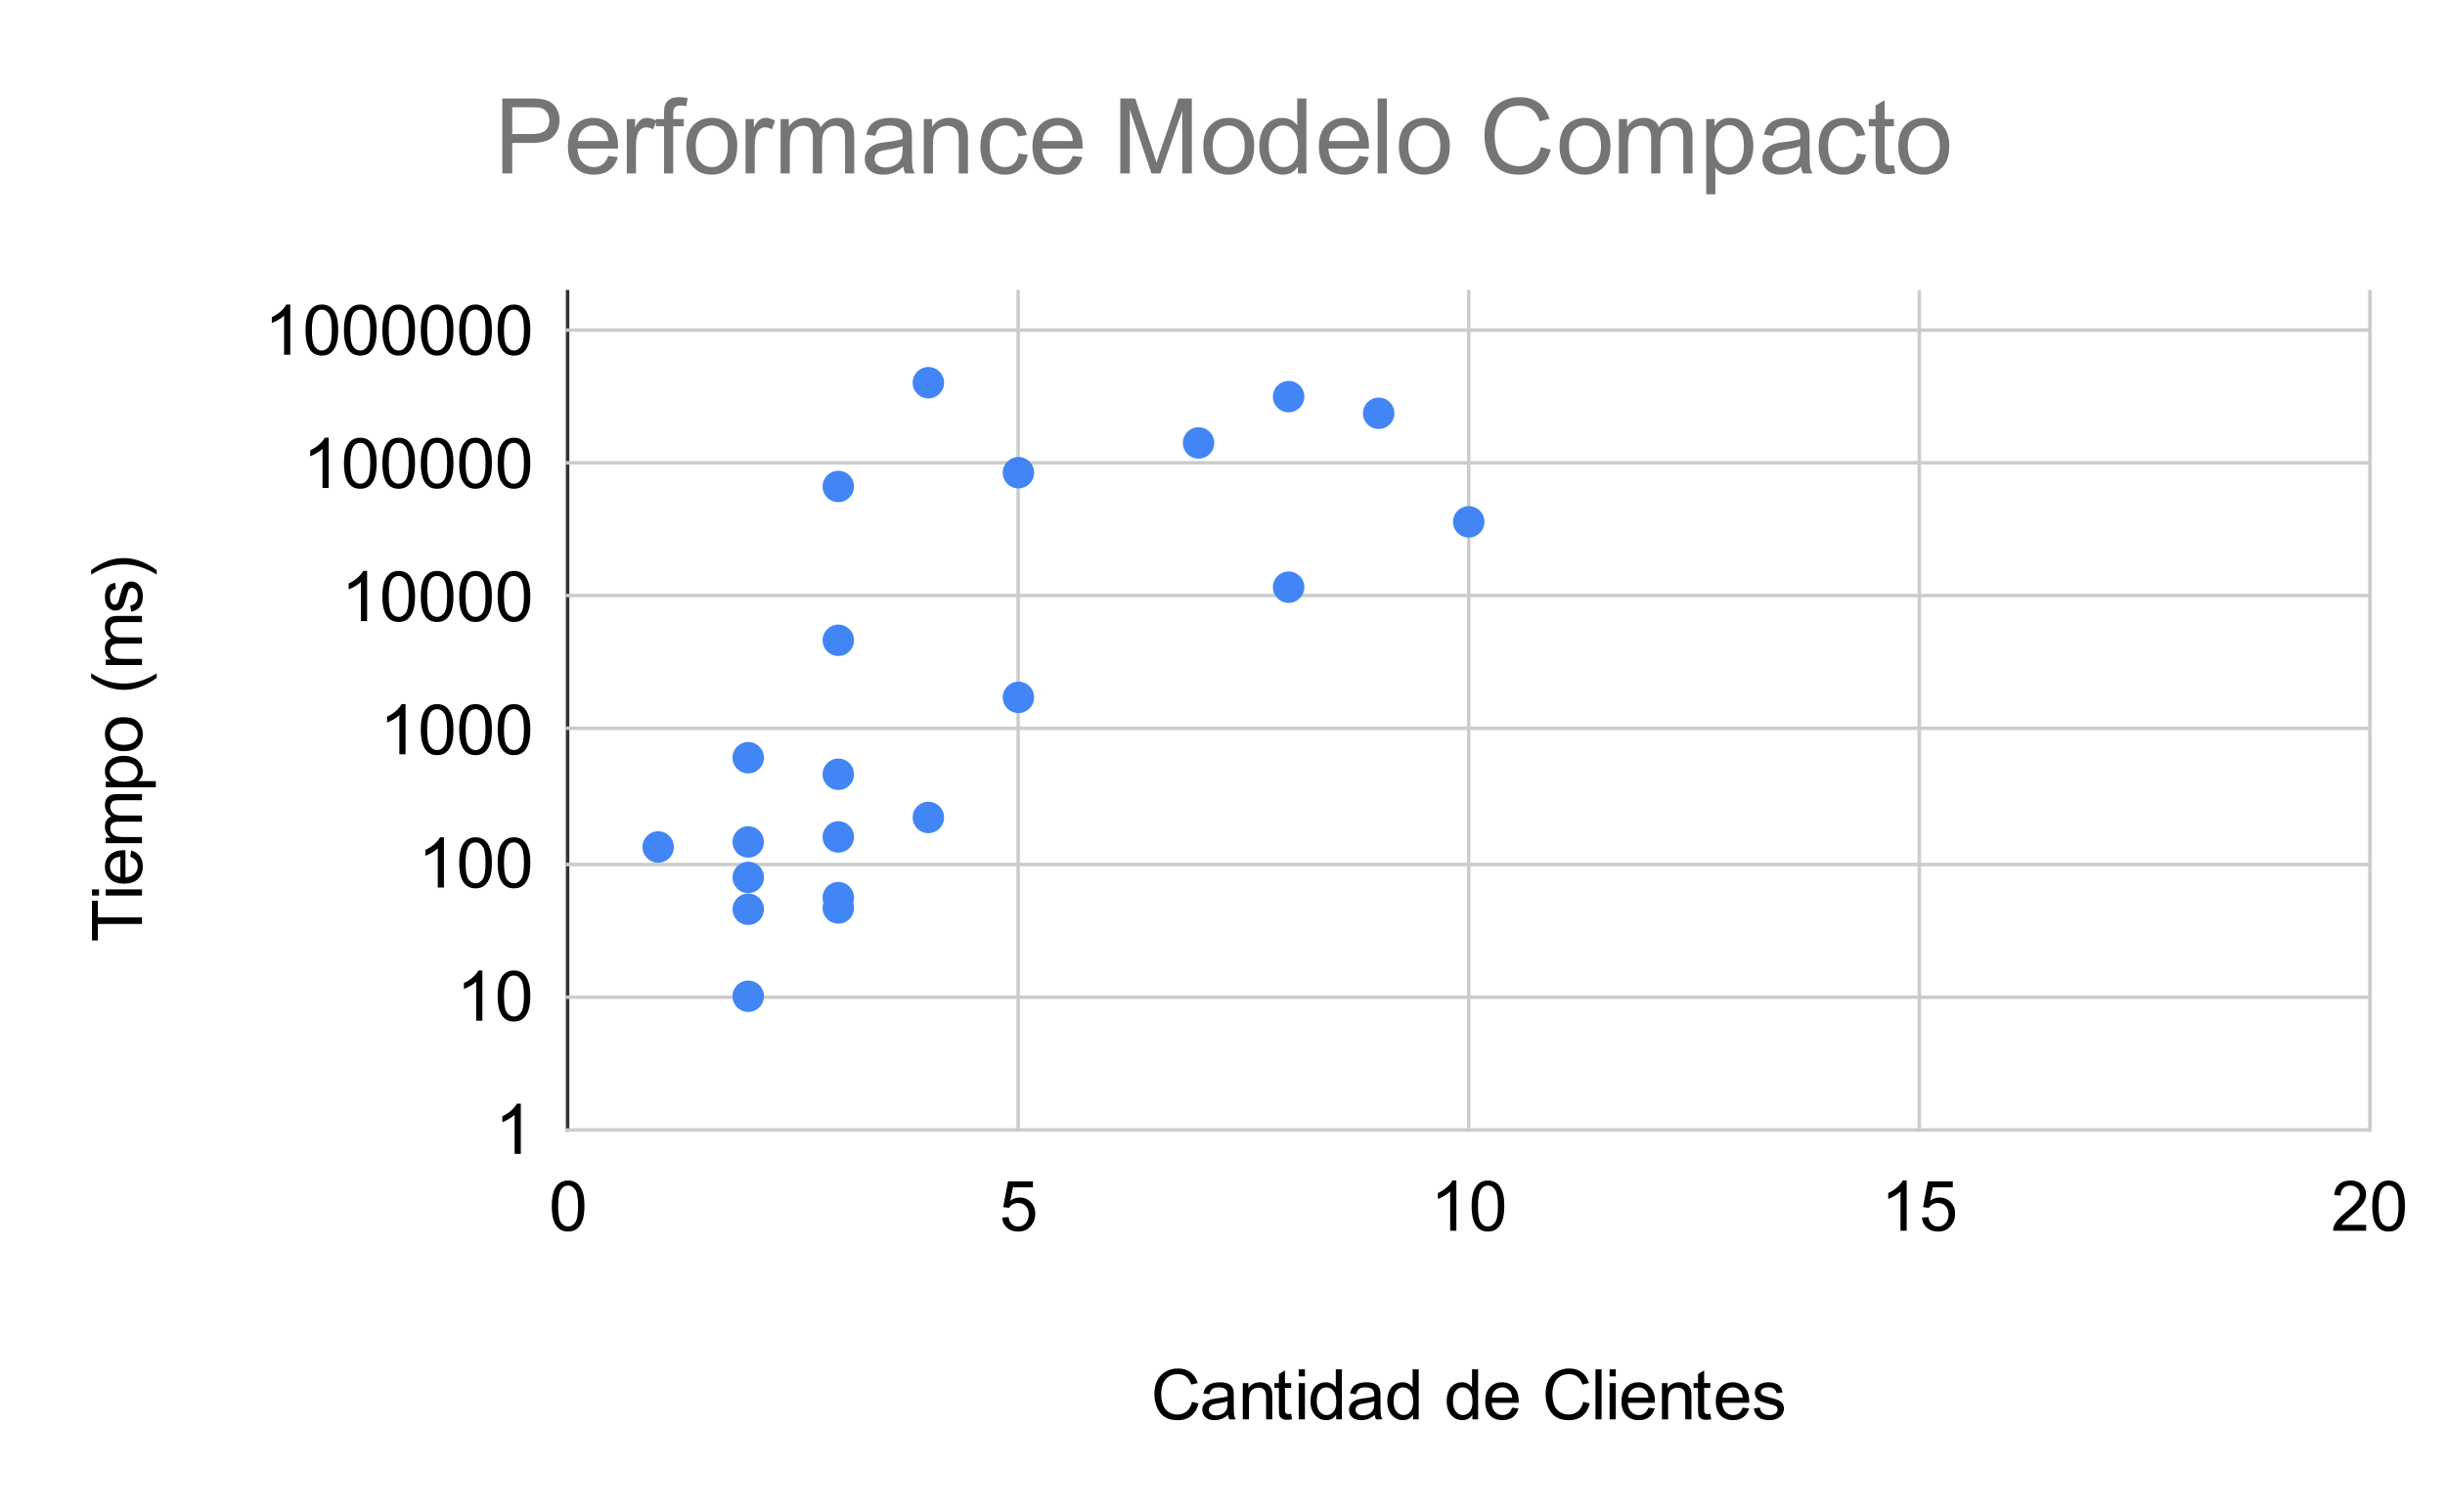 <svg version="1.1" viewBox="0.0 0.0 700.0 433.0" fill="none" stroke="none" stroke-linecap="square" stroke-miterlimit="10" width="700" height="433" xmlns:xlink="http://www.w3.org/1999/xlink" xmlns="http://www.w3.org/2000/svg"><path fill="#ffffff" d="M0 0L700.0 0L700.0 433.0L0 433.0L0 0Z" fill-rule="nonzero"/><path stroke="#333333" stroke-width="1.0" stroke-linecap="butt" d="M162.5 83.5L162.5 323.5" fill-rule="nonzero"/><path stroke="#cccccc" stroke-width="1.0" stroke-linecap="butt" d="M291.5 83.5L291.5 323.5" fill-rule="nonzero"/><path stroke="#cccccc" stroke-width="1.0" stroke-linecap="butt" d="M420.5 83.5L420.5 323.5" fill-rule="nonzero"/><path stroke="#cccccc" stroke-width="1.0" stroke-linecap="butt" d="M549.5 83.5L549.5 323.5" fill-rule="nonzero"/><path stroke="#cccccc" stroke-width="1.0" stroke-linecap="butt" d="M678.5 83.5L678.5 323.5" fill-rule="nonzero"/><path stroke="#cccccc" stroke-width="1.0" stroke-linecap="butt" d="M162.5 323.5L678.5 323.5" fill-rule="nonzero"/><path stroke="#cccccc" stroke-width="1.0" stroke-linecap="butt" d="M162.5 285.5L678.5 285.5" fill-rule="nonzero"/><path stroke="#cccccc" stroke-width="1.0" stroke-linecap="butt" d="M162.5 247.5L678.5 247.5" fill-rule="nonzero"/><path stroke="#cccccc" stroke-width="1.0" stroke-linecap="butt" d="M162.5 208.5L678.5 208.5" fill-rule="nonzero"/><path stroke="#cccccc" stroke-width="1.0" stroke-linecap="butt" d="M162.5 170.5L678.5 170.5" fill-rule="nonzero"/><path stroke="#cccccc" stroke-width="1.0" stroke-linecap="butt" d="M162.5 132.5L678.5 132.5" fill-rule="nonzero"/><path stroke="#cccccc" stroke-width="1.0" stroke-linecap="butt" d="M162.5 94.5L678.5 94.5" fill-rule="nonzero"/><clipPath id="id_0"><path d="M162.65 83.083L678.35 83.083L678.35 323.35L162.65 323.35L162.65 83.083Z" clip-rule="nonzero"/></clipPath><path fill="#4285f4" clip-path="url(#id_0)" d="M192.935 242.49C192.935 244.975 190.92 246.99 188.435 246.99C185.95 246.99 183.935 244.975 183.935 242.49C183.935 240.004 185.95 237.99 188.435 237.99C190.92 237.99 192.935 240.004 192.935 242.49Z" fill-rule="nonzero"/><path fill="#4285f4" clip-path="url(#id_0)" d="M218.72 260.311C218.72 262.796 216.705 264.811 214.22 264.811C211.735 264.811 209.72 262.796 209.72 260.311C209.72 257.826 211.735 255.811 214.22 255.811C216.705 255.811 218.72 257.826 218.72 260.311Z" fill-rule="nonzero"/><path fill="#4285f4" clip-path="url(#id_0)" d="M218.72 285.219C218.72 287.704 216.705 289.719 214.22 289.719C211.735 289.719 209.72 287.704 209.72 285.219C209.72 282.733 211.735 280.719 214.22 280.719C216.705 280.719 218.72 282.733 218.72 285.219Z" fill-rule="nonzero"/><path fill="#4285f4" clip-path="url(#id_0)" d="M244.505 259.947C244.505 262.432 242.49 264.447 240.005 264.447C237.52 264.447 235.505 262.432 235.505 259.947C235.505 257.462 237.52 255.447 240.005 255.447C242.49 255.447 244.505 257.462 244.505 259.947Z" fill-rule="nonzero"/><path fill="#4285f4" clip-path="url(#id_0)" d="M244.505 256.988C244.505 259.473 242.49 261.488 240.005 261.488C237.52 261.488 235.505 259.473 235.505 256.988C235.505 254.502 237.52 252.488 240.005 252.488C242.49 252.488 244.505 254.502 244.505 256.988Z" fill-rule="nonzero"/><path fill="#4285f4" clip-path="url(#id_0)" d="M244.505 221.672C244.505 224.157 242.49 226.172 240.005 226.172C237.52 226.172 235.505 224.157 235.505 221.672C235.505 219.187 237.52 217.172 240.005 217.172C242.49 217.172 244.505 219.187 244.505 221.672Z" fill-rule="nonzero"/><path fill="#4285f4" clip-path="url(#id_0)" d="M270.29 234.03C270.29 236.516 268.275 238.53 265.79 238.53C263.305 238.53 261.29 236.516 261.29 234.03C261.29 231.545 263.305 229.53 265.79 229.53C268.275 229.53 270.29 231.545 270.29 234.03Z" fill-rule="nonzero"/><path fill="#4285f4" clip-path="url(#id_0)" d="M347.645 126.811C347.645 129.297 345.63 131.311 343.145 131.311C340.66 131.311 338.645 129.297 338.645 126.811C338.645 124.326 340.66 122.311 343.145 122.311C345.63 122.311 347.645 124.326 347.645 126.811Z" fill-rule="nonzero"/><path fill="#4285f4" clip-path="url(#id_0)" d="M218.72 251.202C218.72 253.687 216.705 255.702 214.22 255.702C211.735 255.702 209.72 253.687 209.72 251.202C209.72 248.717 211.735 246.702 214.22 246.702C216.705 246.702 218.72 248.717 218.72 251.202Z" fill-rule="nonzero"/><path fill="#4285f4" clip-path="url(#id_0)" d="M399.215 118.322C399.215 120.807 397.2 122.822 394.715 122.822C392.23 122.822 390.215 120.807 390.215 118.322C390.215 115.836 392.23 113.822 394.715 113.822C397.2 113.822 399.215 115.836 399.215 118.322Z" fill-rule="nonzero"/><path fill="#4285f4" clip-path="url(#id_0)" d="M218.72 241.049C218.72 243.534 216.705 245.549 214.22 245.549C211.735 245.549 209.72 243.534 209.72 241.049C209.72 238.563 211.735 236.549 214.22 236.549C216.705 236.549 218.72 238.563 218.72 241.049Z" fill-rule="nonzero"/><path fill="#4285f4" clip-path="url(#id_0)" d="M425.0 149.406C425.0 151.891 422.985 153.906 420.5 153.906C418.015 153.906 416.0 151.891 416.0 149.406C416.0 146.921 418.015 144.906 420.5 144.906C422.985 144.906 425.0 146.921 425.0 149.406Z" fill-rule="nonzero"/><path fill="#4285f4" clip-path="url(#id_0)" d="M244.505 183.317C244.505 185.803 242.49 187.817 240.005 187.817C237.52 187.817 235.505 185.803 235.505 183.317C235.505 180.832 237.52 178.817 240.005 178.817C242.49 178.817 244.505 180.832 244.505 183.317Z" fill-rule="nonzero"/><path fill="#4285f4" clip-path="url(#id_0)" d="M244.505 239.617C244.505 242.103 242.49 244.117 240.005 244.117C237.52 244.117 235.505 242.103 235.505 239.617C235.505 237.132 237.52 235.117 240.005 235.117C242.49 235.117 244.505 237.132 244.505 239.617Z" fill-rule="nonzero"/><path fill="#4285f4" clip-path="url(#id_0)" d="M218.72 216.926C218.72 219.411 216.705 221.426 214.22 221.426C211.735 221.426 209.72 219.411 209.72 216.926C209.72 214.441 211.735 212.426 214.22 212.426C216.705 212.426 218.72 214.441 218.72 216.926Z" fill-rule="nonzero"/><path fill="#4285f4" clip-path="url(#id_0)" d="M373.43 168.109C373.43 170.594 371.415 172.609 368.93 172.609C366.445 172.609 364.43 170.594 364.43 168.109C364.43 165.624 366.445 163.609 368.93 163.609C371.415 163.609 373.43 165.624 373.43 168.109Z" fill-rule="nonzero"/><path fill="#4285f4" clip-path="url(#id_0)" d="M373.43 113.55C373.43 116.035 371.415 118.05 368.93 118.05C366.445 118.05 364.43 116.035 364.43 113.55C364.43 111.064 366.445 109.05 368.93 109.05C371.415 109.05 373.43 111.064 373.43 113.55Z" fill-rule="nonzero"/><path fill="#4285f4" clip-path="url(#id_0)" d="M244.505 139.277C244.505 141.762 242.49 143.777 240.005 143.777C237.52 143.777 235.505 141.762 235.505 139.277C235.505 136.791 237.52 134.777 240.005 134.777C242.49 134.777 244.505 136.791 244.505 139.277Z" fill-rule="nonzero"/><path fill="#4285f4" clip-path="url(#id_0)" d="M270.29 109.57C270.29 112.055 268.275 114.07 265.79 114.07C263.305 114.07 261.29 112.055 261.29 109.57C261.29 107.084 263.305 105.07 265.79 105.07C268.275 105.07 270.29 107.084 270.29 109.57Z" fill-rule="nonzero"/><path fill="#4285f4" clip-path="url(#id_0)" d="M296.075 135.332C296.075 137.817 294.06 139.832 291.575 139.832C289.09 139.832 287.075 137.817 287.075 135.332C287.075 132.846 289.09 130.832 291.575 130.832C294.06 130.832 296.075 132.846 296.075 135.332Z" fill-rule="nonzero"/><path fill="#4285f4" clip-path="url(#id_0)" d="M296.075 199.651C296.075 202.136 294.06 204.151 291.575 204.151C289.09 204.151 287.075 202.136 287.075 199.651C287.075 197.166 289.09 195.151 291.575 195.151C294.06 195.151 296.075 197.166 296.075 199.651Z" fill-rule="nonzero"/><path fill="#000000" d="M341.266 401.334L343.156 401.803Q342.562 404.147 341.016 405.381Q339.469 406.6 337.219 406.6Q334.906 406.6 333.453 405.663Q332.016 404.709 331.25 402.928Q330.5 401.131 330.5 399.084Q330.5 396.85 331.344 395.194Q332.203 393.522 333.781 392.663Q335.359 391.788 337.25 391.788Q339.406 391.788 340.859 392.881Q342.328 393.975 342.906 395.959L341.047 396.397Q340.547 394.834 339.594 394.131Q338.656 393.413 337.219 393.413Q335.562 393.413 334.453 394.209Q333.344 394.991 332.891 396.334Q332.453 397.663 332.453 399.069Q332.453 400.897 332.984 402.272Q333.516 403.631 334.641 404.303Q335.766 404.975 337.062 404.975Q338.656 404.975 339.766 404.053Q340.875 403.131 341.266 401.334ZM351.594 405.069Q350.609 405.897 349.703 406.241Q348.797 406.584 347.766 406.584Q346.062 406.584 345.141 405.756Q344.219 404.913 344.219 403.616Q344.219 402.85 344.562 402.225Q344.922 401.6 345.484 401.225Q346.047 400.834 346.75 400.631Q347.266 400.506 348.312 400.366Q350.438 400.116 351.438 399.772Q351.453 399.413 351.453 399.303Q351.453 398.241 350.953 397.788Q350.281 397.194 348.953 397.194Q347.703 397.194 347.109 397.631Q346.531 398.069 346.25 399.178L344.531 398.944Q344.766 397.834 345.297 397.163Q345.828 396.475 346.844 396.116Q347.859 395.741 349.203 395.741Q350.531 395.741 351.359 396.053Q352.188 396.366 352.578 396.85Q352.969 397.319 353.125 398.038Q353.219 398.491 353.219 399.663L353.219 402.006Q353.219 404.459 353.328 405.116Q353.438 405.756 353.781 406.35L351.938 406.35Q351.672 405.803 351.594 405.069ZM351.438 401.147Q350.484 401.538 348.562 401.803Q347.484 401.959 347.031 402.163Q346.594 402.35 346.344 402.725Q346.094 403.1 346.094 403.569Q346.094 404.272 346.625 404.741Q347.156 405.209 348.188 405.209Q349.203 405.209 349.984 404.772Q350.781 404.319 351.156 403.553Q351.438 402.944 351.438 401.788L351.438 401.147ZM355.812 406.35L355.812 395.975L357.406 395.975L357.406 397.459Q358.547 395.741 360.703 395.741Q361.641 395.741 362.422 396.084Q363.219 396.413 363.609 396.959Q364.0 397.506 364.156 398.256Q364.25 398.756 364.25 399.975L364.25 406.35L362.484 406.35L362.484 400.038Q362.484 398.959 362.281 398.428Q362.078 397.897 361.547 397.584Q361.031 397.272 360.328 397.272Q359.203 397.272 358.391 397.991Q357.578 398.694 357.578 400.678L357.578 406.35L355.812 406.35ZM369.656 404.772L369.906 406.334Q369.172 406.491 368.578 406.491Q367.625 406.491 367.094 406.194Q366.578 405.881 366.359 405.397Q366.141 404.897 366.141 403.319L366.141 397.35L364.859 397.35L364.859 395.975L366.141 395.975L366.141 393.413L367.891 392.35L367.891 395.975L369.656 395.975L369.656 397.35L367.891 397.35L367.891 403.413Q367.891 404.163 367.984 404.381Q368.078 404.584 368.281 404.725Q368.5 404.85 368.891 404.85Q369.172 404.85 369.656 404.772ZM371.828 394.053L371.828 392.038L373.594 392.038L373.594 394.053L371.828 394.053ZM371.828 406.35L371.828 395.975L373.594 395.975L373.594 406.35L371.828 406.35ZM382.547 406.35L382.547 405.038Q381.562 406.584 379.641 406.584Q378.406 406.584 377.359 405.897Q376.328 405.209 375.75 403.991Q375.188 402.772 375.188 401.178Q375.188 399.616 375.703 398.35Q376.219 397.084 377.25 396.413Q378.297 395.741 379.562 395.741Q380.5 395.741 381.234 396.147Q381.969 396.538 382.438 397.163L382.438 392.038L384.172 392.038L384.172 406.35L382.547 406.35ZM376.984 401.178Q376.984 403.163 377.828 404.147Q378.672 405.131 379.812 405.131Q380.969 405.131 381.766 404.194Q382.578 403.256 382.578 401.319Q382.578 399.194 381.75 398.194Q380.938 397.194 379.734 397.194Q378.562 397.194 377.766 398.163Q376.984 399.116 376.984 401.178ZM393.594 405.069Q392.609 405.897 391.703 406.241Q390.797 406.584 389.766 406.584Q388.062 406.584 387.141 405.756Q386.219 404.913 386.219 403.616Q386.219 402.85 386.562 402.225Q386.922 401.6 387.484 401.225Q388.047 400.834 388.75 400.631Q389.266 400.506 390.312 400.366Q392.438 400.116 393.438 399.772Q393.453 399.413 393.453 399.303Q393.453 398.241 392.953 397.788Q392.281 397.194 390.953 397.194Q389.703 397.194 389.109 397.631Q388.531 398.069 388.25 399.178L386.531 398.944Q386.766 397.834 387.297 397.163Q387.828 396.475 388.844 396.116Q389.859 395.741 391.203 395.741Q392.531 395.741 393.359 396.053Q394.188 396.366 394.578 396.85Q394.969 397.319 395.125 398.038Q395.219 398.491 395.219 399.663L395.219 402.006Q395.219 404.459 395.328 405.116Q395.438 405.756 395.781 406.35L393.938 406.35Q393.672 405.803 393.594 405.069ZM393.438 401.147Q392.484 401.538 390.562 401.803Q389.484 401.959 389.031 402.163Q388.594 402.35 388.344 402.725Q388.094 403.1 388.094 403.569Q388.094 404.272 388.625 404.741Q389.156 405.209 390.188 405.209Q391.203 405.209 391.984 404.772Q392.781 404.319 393.156 403.553Q393.438 402.944 393.438 401.788L393.438 401.147ZM404.547 406.35L404.547 405.038Q403.562 406.584 401.641 406.584Q400.406 406.584 399.359 405.897Q398.328 405.209 397.75 403.991Q397.188 402.772 397.188 401.178Q397.188 399.616 397.703 398.35Q398.219 397.084 399.25 396.413Q400.297 395.741 401.562 395.741Q402.5 395.741 403.234 396.147Q403.969 396.538 404.438 397.163L404.438 392.038L406.172 392.038L406.172 406.35L404.547 406.35ZM398.984 401.178Q398.984 403.163 399.828 404.147Q400.672 405.131 401.812 405.131Q402.969 405.131 403.766 404.194Q404.578 403.256 404.578 401.319Q404.578 399.194 403.75 398.194Q402.938 397.194 401.734 397.194Q400.562 397.194 399.766 398.163Q398.984 399.116 398.984 401.178ZM421.547 406.35L421.547 405.038Q420.562 406.584 418.641 406.584Q417.406 406.584 416.359 405.897Q415.328 405.209 414.75 403.991Q414.188 402.772 414.188 401.178Q414.188 399.616 414.703 398.35Q415.219 397.084 416.25 396.413Q417.297 395.741 418.562 395.741Q419.5 395.741 420.234 396.147Q420.969 396.538 421.438 397.163L421.438 392.038L423.172 392.038L423.172 406.35L421.547 406.35ZM415.984 401.178Q415.984 403.163 416.828 404.147Q417.672 405.131 418.812 405.131Q419.969 405.131 420.766 404.194Q421.578 403.256 421.578 401.319Q421.578 399.194 420.75 398.194Q419.938 397.194 418.734 397.194Q417.562 397.194 416.766 398.163Q415.984 399.116 415.984 401.178ZM432.922 403.006L434.734 403.241Q434.312 404.819 433.141 405.709Q431.984 406.584 430.172 406.584Q427.906 406.584 426.562 405.194Q425.234 403.788 425.234 401.256Q425.234 398.631 426.578 397.194Q427.922 395.741 430.078 395.741Q432.156 395.741 433.469 397.163Q434.797 398.569 434.797 401.147Q434.797 401.303 434.781 401.616L427.047 401.616Q427.141 403.319 428.016 404.225Q428.891 405.131 430.188 405.131Q431.156 405.131 431.828 404.631Q432.516 404.116 432.922 403.006ZM427.141 400.163L432.938 400.163Q432.828 398.866 432.281 398.209Q431.438 397.194 430.094 397.194Q428.891 397.194 428.062 398.006Q427.234 398.803 427.141 400.163ZM453.266 401.334L455.156 401.803Q454.562 404.147 453.016 405.381Q451.469 406.6 449.219 406.6Q446.906 406.6 445.453 405.663Q444.016 404.709 443.25 402.928Q442.5 401.131 442.5 399.084Q442.5 396.85 443.344 395.194Q444.203 393.522 445.781 392.663Q447.359 391.788 449.25 391.788Q451.406 391.788 452.859 392.881Q454.328 393.975 454.906 395.959L453.047 396.397Q452.547 394.834 451.594 394.131Q450.656 393.413 449.219 393.413Q447.562 393.413 446.453 394.209Q445.344 394.991 444.891 396.334Q444.453 397.663 444.453 399.069Q444.453 400.897 444.984 402.272Q445.516 403.631 446.641 404.303Q447.766 404.975 449.062 404.975Q450.656 404.975 451.766 404.053Q452.875 403.131 453.266 401.334ZM456.781 406.35L456.781 392.038L458.531 392.038L458.531 406.35L456.781 406.35ZM460.828 394.053L460.828 392.038L462.594 392.038L462.594 394.053L460.828 394.053ZM460.828 406.35L460.828 395.975L462.594 395.975L462.594 406.35L460.828 406.35ZM471.922 403.006L473.734 403.241Q473.312 404.819 472.141 405.709Q470.984 406.584 469.172 406.584Q466.906 406.584 465.562 405.194Q464.234 403.788 464.234 401.256Q464.234 398.631 465.578 397.194Q466.922 395.741 469.078 395.741Q471.156 395.741 472.469 397.163Q473.797 398.569 473.797 401.147Q473.797 401.303 473.781 401.616L466.047 401.616Q466.141 403.319 467.016 404.225Q467.891 405.131 469.188 405.131Q470.156 405.131 470.828 404.631Q471.516 404.116 471.922 403.006ZM466.141 400.163L471.938 400.163Q471.828 398.866 471.281 398.209Q470.438 397.194 469.094 397.194Q467.891 397.194 467.062 398.006Q466.234 398.803 466.141 400.163ZM475.812 406.35L475.812 395.975L477.406 395.975L477.406 397.459Q478.547 395.741 480.703 395.741Q481.641 395.741 482.422 396.084Q483.219 396.413 483.609 396.959Q484.0 397.506 484.156 398.256Q484.25 398.756 484.25 399.975L484.25 406.35L482.484 406.35L482.484 400.038Q482.484 398.959 482.281 398.428Q482.078 397.897 481.547 397.584Q481.031 397.272 480.328 397.272Q479.203 397.272 478.391 397.991Q477.578 398.694 477.578 400.678L477.578 406.35L475.812 406.35ZM489.656 404.772L489.906 406.334Q489.172 406.491 488.578 406.491Q487.625 406.491 487.094 406.194Q486.578 405.881 486.359 405.397Q486.141 404.897 486.141 403.319L486.141 397.35L484.859 397.35L484.859 395.975L486.141 395.975L486.141 393.413L487.891 392.35L487.891 395.975L489.656 395.975L489.656 397.35L487.891 397.35L487.891 403.413Q487.891 404.163 487.984 404.381Q488.078 404.584 488.281 404.725Q488.5 404.85 488.891 404.85Q489.172 404.85 489.656 404.772ZM498.922 403.006L500.734 403.241Q500.312 404.819 499.141 405.709Q497.984 406.584 496.172 406.584Q493.906 406.584 492.562 405.194Q491.234 403.788 491.234 401.256Q491.234 398.631 492.578 397.194Q493.922 395.741 496.078 395.741Q498.156 395.741 499.469 397.163Q500.797 398.569 500.797 401.147Q500.797 401.303 500.781 401.616L493.047 401.616Q493.141 403.319 494.016 404.225Q494.891 405.131 496.188 405.131Q497.156 405.131 497.828 404.631Q498.516 404.116 498.922 403.006ZM493.141 400.163L498.938 400.163Q498.828 398.866 498.281 398.209Q497.438 397.194 496.094 397.194Q494.891 397.194 494.062 398.006Q493.234 398.803 493.141 400.163ZM502.109 403.256L503.859 402.975Q504.0 404.022 504.672 404.584Q505.344 405.131 506.547 405.131Q507.75 405.131 508.328 404.647Q508.922 404.147 508.922 403.491Q508.922 402.897 508.406 402.553Q508.047 402.319 506.609 401.959Q504.672 401.459 503.922 401.116Q503.188 400.756 502.797 400.131Q502.406 399.491 502.406 398.725Q502.406 398.038 502.719 397.444Q503.047 396.85 503.594 396.459Q504.0 396.163 504.703 395.959Q505.422 395.741 506.234 395.741Q507.453 395.741 508.375 396.1Q509.297 396.444 509.734 397.053Q510.172 397.647 510.344 398.647L508.625 398.881Q508.5 398.084 507.938 397.647Q507.375 397.194 506.359 397.194Q505.141 397.194 504.625 397.6Q504.109 397.991 504.109 398.522Q504.109 398.866 504.328 399.147Q504.531 399.428 505.0 399.616Q505.266 399.709 506.547 400.053Q508.422 400.553 509.156 400.881Q509.891 401.194 510.312 401.803Q510.734 402.397 510.734 403.303Q510.734 404.178 510.219 404.959Q509.703 405.741 508.734 406.163Q507.766 406.584 506.547 406.584Q504.531 406.584 503.469 405.741Q502.406 404.897 502.109 403.256Z" fill-rule="nonzero"/><path fill="#000000" d="M40.65 264.529L28.025 264.529L28.025 269.248L26.338 269.248L26.338 257.904L28.025 257.904L28.025 262.639L40.65 262.639L40.65 264.529ZM28.353 256.389L26.338 256.389L26.338 254.623L28.353 254.623L28.353 256.389ZM40.65 256.389L30.275 256.389L30.275 254.623L40.65 254.623L40.65 256.389ZM37.306 245.295L37.541 243.482Q39.119 243.904 40.009 245.076Q40.884 246.232 40.884 248.045Q40.884 250.31 39.494 251.654Q38.088 252.982 35.556 252.982Q32.931 252.982 31.494 251.639Q30.041 250.295 30.041 248.139Q30.041 246.06 31.463 244.748Q32.869 243.42 35.447 243.42Q35.603 243.42 35.916 243.435L35.916 251.17Q37.619 251.076 38.525 250.201Q39.431 249.326 39.431 248.029Q39.431 247.06 38.931 246.389Q38.416 245.701 37.306 245.295ZM34.463 251.076L34.463 245.279Q33.166 245.389 32.509 245.935Q31.494 246.779 31.494 248.123Q31.494 249.326 32.306 250.154Q33.103 250.982 34.463 251.076ZM40.65 241.404L30.275 241.404L30.275 239.826L31.728 239.826Q30.978 239.342 30.509 238.529Q30.041 237.717 30.041 236.685Q30.041 235.529 30.525 234.795Q30.994 234.06 31.853 233.748Q30.041 232.514 30.041 230.545Q30.041 228.998 30.9 228.17Q31.759 227.342 33.525 227.342L40.65 227.342L40.65 229.092L34.119 229.092Q33.056 229.092 32.603 229.264Q32.134 229.435 31.853 229.889Q31.572 230.326 31.572 230.935Q31.572 232.029 32.306 232.764Q33.025 233.482 34.619 233.482L40.65 233.482L40.65 235.232L33.916 235.232Q32.744 235.232 32.166 235.67Q31.572 236.092 31.572 237.076Q31.572 237.81 31.963 238.451Q32.353 239.076 33.103 239.357Q33.853 239.639 35.275 239.639L40.65 239.639L40.65 241.404ZM44.619 225.404L30.275 225.404L30.275 223.795L31.619 223.795Q30.838 223.232 30.447 222.529Q30.041 221.81 30.041 220.795Q30.041 219.467 30.728 218.451Q31.416 217.435 32.666 216.92Q33.9 216.389 35.384 216.389Q36.978 216.389 38.259 216.967Q39.525 217.529 40.213 218.623Q40.884 219.717 40.884 220.92Q40.884 221.795 40.509 222.498Q40.134 223.185 39.572 223.639L44.619 223.639L44.619 225.404ZM35.525 223.81Q37.525 223.81 38.478 222.998Q39.431 222.185 39.431 221.029Q39.431 219.857 38.447 219.029Q37.463 218.185 35.369 218.185Q33.4 218.185 32.416 219.014Q31.416 219.826 31.416 220.951Q31.416 222.076 32.478 222.951Q33.525 223.81 35.525 223.81ZM35.463 215.045Q32.588 215.045 31.197 213.451Q30.041 212.107 30.041 210.185Q30.041 208.045 31.447 206.701Q32.853 205.342 35.322 205.342Q37.322 205.342 38.478 205.935Q39.619 206.529 40.259 207.685Q40.884 208.826 40.884 210.185Q40.884 212.373 39.494 213.717Q38.088 215.045 35.463 215.045ZM35.463 213.248Q37.463 213.248 38.447 212.389Q39.431 211.514 39.431 210.185Q39.431 208.873 38.447 208.014Q37.447 207.139 35.4 207.139Q33.478 207.139 32.494 208.014Q31.494 208.889 31.494 210.185Q31.494 211.514 32.494 212.389Q33.478 213.248 35.463 213.248ZM44.853 194.045Q43.025 195.498 40.572 196.498Q38.103 197.498 35.463 197.498Q33.134 197.498 31.009 196.748Q28.541 195.873 26.088 194.045L26.088 192.779Q28.119 193.967 28.994 194.342Q30.338 194.935 31.806 195.279Q33.634 195.701 35.478 195.701Q40.166 195.701 44.853 192.779L44.853 194.045ZM40.65 190.404L30.275 190.404L30.275 188.826L31.728 188.826Q30.978 188.342 30.509 187.529Q30.041 186.717 30.041 185.685Q30.041 184.529 30.525 183.795Q30.994 183.06 31.853 182.748Q30.041 181.514 30.041 179.545Q30.041 177.998 30.9 177.17Q31.759 176.342 33.525 176.342L40.65 176.342L40.65 178.092L34.119 178.092Q33.056 178.092 32.603 178.264Q32.134 178.435 31.853 178.889Q31.572 179.326 31.572 179.935Q31.572 181.029 32.306 181.764Q33.025 182.482 34.619 182.482L40.65 182.482L40.65 184.232L33.916 184.232Q32.744 184.232 32.166 184.67Q31.572 185.092 31.572 186.076Q31.572 186.81 31.963 187.451Q32.353 188.076 33.103 188.357Q33.853 188.639 35.275 188.639L40.65 188.639L40.65 190.404ZM37.556 175.107L37.275 173.357Q38.322 173.217 38.884 172.545Q39.431 171.873 39.431 170.67Q39.431 169.467 38.947 168.889Q38.447 168.295 37.791 168.295Q37.197 168.295 36.853 168.81Q36.619 169.17 36.259 170.607Q35.759 172.545 35.416 173.295Q35.056 174.029 34.431 174.42Q33.791 174.81 33.025 174.81Q32.338 174.81 31.744 174.498Q31.15 174.17 30.759 173.623Q30.463 173.217 30.259 172.514Q30.041 171.795 30.041 170.982Q30.041 169.764 30.4 168.842Q30.744 167.92 31.353 167.482Q31.947 167.045 32.947 166.873L33.181 168.592Q32.384 168.717 31.947 169.279Q31.494 169.842 31.494 170.857Q31.494 172.076 31.9 172.592Q32.291 173.107 32.822 173.107Q33.166 173.107 33.447 172.889Q33.728 172.685 33.916 172.217Q34.009 171.951 34.353 170.67Q34.853 168.795 35.181 168.06Q35.494 167.326 36.103 166.904Q36.697 166.482 37.603 166.482Q38.478 166.482 39.259 166.998Q40.041 167.514 40.463 168.482Q40.884 169.451 40.884 170.67Q40.884 172.685 40.041 173.748Q39.197 174.81 37.556 175.107ZM44.853 163.248L44.853 164.498Q40.166 161.592 35.478 161.592Q33.634 161.592 31.838 161.998Q30.369 162.342 29.025 162.935Q28.134 163.31 26.088 164.498L26.088 163.248Q28.541 161.404 31.009 160.529Q33.134 159.779 35.463 159.779Q38.103 159.779 40.572 160.795Q43.025 161.795 44.853 163.248Z" fill-rule="nonzero"/><path fill="#000000" d="M149.103 330.35L147.338 330.35L147.338 319.147Q146.713 319.756 145.681 320.366Q144.65 320.959 143.822 321.272L143.822 319.569Q145.306 318.881 146.4 317.897Q147.509 316.897 147.963 315.975L149.103 315.975L149.103 330.35Z" fill-rule="nonzero"/><path fill="#000000" d="M138.103 292.219L136.338 292.219L136.338 281.016Q135.713 281.625 134.681 282.234Q133.65 282.828 132.822 283.141L132.822 281.437Q134.306 280.75 135.4 279.766Q136.509 278.766 136.963 277.844L138.103 277.844L138.103 292.219ZM142.478 285.156Q142.478 282.625 142.994 281.078Q143.525 279.516 144.556 278.687Q145.588 277.844 147.15 277.844Q148.306 277.844 149.166 278.312Q150.041 278.766 150.603 279.641Q151.166 280.516 151.494 281.781Q151.822 283.031 151.822 285.156Q151.822 287.672 151.291 289.219Q150.775 290.766 149.744 291.625Q148.728 292.469 147.15 292.469Q145.072 292.469 143.9 290.984Q142.478 289.187 142.478 285.156ZM144.291 285.156Q144.291 288.687 145.103 289.859Q145.931 291.016 147.15 291.016Q148.353 291.016 149.181 289.844Q150.009 288.672 150.009 285.156Q150.009 281.625 149.181 280.469Q148.353 279.297 147.134 279.297Q145.916 279.297 145.197 280.328Q144.291 281.625 144.291 285.156Z" fill-rule="nonzero"/><path fill="#000000" d="M127.103 254.087L125.338 254.087L125.338 242.884Q124.713 243.494 123.681 244.103Q122.65 244.697 121.822 245.009L121.822 243.306Q123.306 242.619 124.4 241.634Q125.509 240.634 125.963 239.712L127.103 239.712L127.103 254.087ZM131.478 247.025Q131.478 244.494 131.994 242.947Q132.525 241.384 133.556 240.556Q134.588 239.712 136.15 239.712Q137.306 239.712 138.166 240.181Q139.041 240.634 139.603 241.509Q140.166 242.384 140.494 243.65Q140.822 244.9 140.822 247.025Q140.822 249.54 140.291 251.087Q139.775 252.634 138.744 253.494Q137.728 254.337 136.15 254.337Q134.072 254.337 132.9 252.853Q131.478 251.056 131.478 247.025ZM133.291 247.025Q133.291 250.556 134.103 251.728Q134.931 252.884 136.15 252.884Q137.353 252.884 138.181 251.712Q139.009 250.54 139.009 247.025Q139.009 243.494 138.181 242.337Q137.353 241.165 136.134 241.165Q134.916 241.165 134.197 242.197Q133.291 243.494 133.291 247.025ZM142.478 247.025Q142.478 244.494 142.994 242.947Q143.525 241.384 144.556 240.556Q145.588 239.712 147.15 239.712Q148.306 239.712 149.166 240.181Q150.041 240.634 150.603 241.509Q151.166 242.384 151.494 243.65Q151.822 244.9 151.822 247.025Q151.822 249.54 151.291 251.087Q150.775 252.634 149.744 253.494Q148.728 254.337 147.15 254.337Q145.072 254.337 143.9 252.853Q142.478 251.056 142.478 247.025ZM144.291 247.025Q144.291 250.556 145.103 251.728Q145.931 252.884 147.15 252.884Q148.353 252.884 149.181 251.712Q150.009 250.54 150.009 247.025Q150.009 243.494 149.181 242.337Q148.353 241.165 147.134 241.165Q145.916 241.165 145.197 242.197Q144.291 243.494 144.291 247.025Z" fill-rule="nonzero"/><path fill="#000000" d="M116.103 215.956L114.338 215.956L114.338 204.753Q113.713 205.362 112.681 205.972Q111.65 206.565 110.822 206.878L110.822 205.175Q112.306 204.487 113.4 203.503Q114.509 202.503 114.963 201.581L116.103 201.581L116.103 215.956ZM120.478 208.894Q120.478 206.362 120.994 204.815Q121.525 203.253 122.556 202.425Q123.588 201.581 125.15 201.581Q126.306 201.581 127.166 202.05Q128.041 202.503 128.603 203.378Q129.166 204.253 129.494 205.519Q129.822 206.769 129.822 208.894Q129.822 211.409 129.291 212.956Q128.775 214.503 127.744 215.362Q126.728 216.206 125.15 216.206Q123.072 216.206 121.9 214.722Q120.478 212.925 120.478 208.894ZM122.291 208.894Q122.291 212.425 123.103 213.597Q123.931 214.753 125.15 214.753Q126.353 214.753 127.181 213.581Q128.009 212.409 128.009 208.894Q128.009 205.362 127.181 204.206Q126.353 203.034 125.134 203.034Q123.916 203.034 123.197 204.065Q122.291 205.362 122.291 208.894ZM131.478 208.894Q131.478 206.362 131.994 204.815Q132.525 203.253 133.556 202.425Q134.588 201.581 136.15 201.581Q137.306 201.581 138.166 202.05Q139.041 202.503 139.603 203.378Q140.166 204.253 140.494 205.519Q140.822 206.769 140.822 208.894Q140.822 211.409 140.291 212.956Q139.775 214.503 138.744 215.362Q137.728 216.206 136.15 216.206Q134.072 216.206 132.9 214.722Q131.478 212.925 131.478 208.894ZM133.291 208.894Q133.291 212.425 134.103 213.597Q134.931 214.753 136.15 214.753Q137.353 214.753 138.181 213.581Q139.009 212.409 139.009 208.894Q139.009 205.362 138.181 204.206Q137.353 203.034 136.134 203.034Q134.916 203.034 134.197 204.065Q133.291 205.362 133.291 208.894ZM142.478 208.894Q142.478 206.362 142.994 204.815Q143.525 203.253 144.556 202.425Q145.588 201.581 147.15 201.581Q148.306 201.581 149.166 202.05Q150.041 202.503 150.603 203.378Q151.166 204.253 151.494 205.519Q151.822 206.769 151.822 208.894Q151.822 211.409 151.291 212.956Q150.775 214.503 149.744 215.362Q148.728 216.206 147.15 216.206Q145.072 216.206 143.9 214.722Q142.478 212.925 142.478 208.894ZM144.291 208.894Q144.291 212.425 145.103 213.597Q145.931 214.753 147.15 214.753Q148.353 214.753 149.181 213.581Q150.009 212.409 150.009 208.894Q150.009 205.362 149.181 204.206Q148.353 203.034 147.134 203.034Q145.916 203.034 145.197 204.065Q144.291 205.362 144.291 208.894Z" fill-rule="nonzero"/><path fill="#000000" d="M105.103 177.825L103.338 177.825L103.338 166.622Q102.713 167.231 101.681 167.84Q100.65 168.434 99.822 168.747L99.822 167.043Q101.306 166.356 102.4 165.372Q103.509 164.372 103.963 163.45L105.103 163.45L105.103 177.825ZM109.478 170.762Q109.478 168.231 109.994 166.684Q110.525 165.122 111.556 164.293Q112.588 163.45 114.15 163.45Q115.306 163.45 116.166 163.918Q117.041 164.372 117.603 165.247Q118.166 166.122 118.494 167.387Q118.822 168.637 118.822 170.762Q118.822 173.278 118.291 174.825Q117.775 176.372 116.744 177.231Q115.728 178.075 114.15 178.075Q112.072 178.075 110.9 176.59Q109.478 174.793 109.478 170.762ZM111.291 170.762Q111.291 174.293 112.103 175.465Q112.931 176.622 114.15 176.622Q115.353 176.622 116.181 175.45Q117.009 174.278 117.009 170.762Q117.009 167.231 116.181 166.075Q115.353 164.903 114.134 164.903Q112.916 164.903 112.197 165.934Q111.291 167.231 111.291 170.762ZM120.478 170.762Q120.478 168.231 120.994 166.684Q121.525 165.122 122.556 164.293Q123.588 163.45 125.15 163.45Q126.306 163.45 127.166 163.918Q128.041 164.372 128.603 165.247Q129.166 166.122 129.494 167.387Q129.822 168.637 129.822 170.762Q129.822 173.278 129.291 174.825Q128.775 176.372 127.744 177.231Q126.728 178.075 125.15 178.075Q123.072 178.075 121.9 176.59Q120.478 174.793 120.478 170.762ZM122.291 170.762Q122.291 174.293 123.103 175.465Q123.931 176.622 125.15 176.622Q126.353 176.622 127.181 175.45Q128.009 174.278 128.009 170.762Q128.009 167.231 127.181 166.075Q126.353 164.903 125.134 164.903Q123.916 164.903 123.197 165.934Q122.291 167.231 122.291 170.762ZM131.478 170.762Q131.478 168.231 131.994 166.684Q132.525 165.122 133.556 164.293Q134.588 163.45 136.15 163.45Q137.306 163.45 138.166 163.918Q139.041 164.372 139.603 165.247Q140.166 166.122 140.494 167.387Q140.822 168.637 140.822 170.762Q140.822 173.278 140.291 174.825Q139.775 176.372 138.744 177.231Q137.728 178.075 136.15 178.075Q134.072 178.075 132.9 176.59Q131.478 174.793 131.478 170.762ZM133.291 170.762Q133.291 174.293 134.103 175.465Q134.931 176.622 136.15 176.622Q137.353 176.622 138.181 175.45Q139.009 174.278 139.009 170.762Q139.009 167.231 138.181 166.075Q137.353 164.903 136.134 164.903Q134.916 164.903 134.197 165.934Q133.291 167.231 133.291 170.762ZM142.478 170.762Q142.478 168.231 142.994 166.684Q143.525 165.122 144.556 164.293Q145.588 163.45 147.15 163.45Q148.306 163.45 149.166 163.918Q150.041 164.372 150.603 165.247Q151.166 166.122 151.494 167.387Q151.822 168.637 151.822 170.762Q151.822 173.278 151.291 174.825Q150.775 176.372 149.744 177.231Q148.728 178.075 147.15 178.075Q145.072 178.075 143.9 176.59Q142.478 174.793 142.478 170.762ZM144.291 170.762Q144.291 174.293 145.103 175.465Q145.931 176.622 147.15 176.622Q148.353 176.622 149.181 175.45Q150.009 174.278 150.009 170.762Q150.009 167.231 149.181 166.075Q148.353 164.903 147.134 164.903Q145.916 164.903 145.197 165.934Q144.291 167.231 144.291 170.762Z" fill-rule="nonzero"/><path fill="#000000" d="M94.103 139.693L92.338 139.693L92.338 128.49Q91.713 129.1 90.681 129.709Q89.65 130.303 88.822 130.615L88.822 128.912Q90.306 128.225 91.4 127.24Q92.509 126.24 92.963 125.318L94.103 125.318L94.103 139.693ZM98.478 132.631Q98.478 130.1 98.994 128.553Q99.525 126.99 100.556 126.162Q101.588 125.318 103.15 125.318Q104.306 125.318 105.166 125.787Q106.041 126.24 106.603 127.115Q107.166 127.99 107.494 129.256Q107.822 130.506 107.822 132.631Q107.822 135.146 107.291 136.693Q106.775 138.24 105.744 139.1Q104.728 139.943 103.15 139.943Q101.072 139.943 99.9 138.459Q98.478 136.662 98.478 132.631ZM100.291 132.631Q100.291 136.162 101.103 137.334Q101.931 138.49 103.15 138.49Q104.353 138.49 105.181 137.318Q106.009 136.146 106.009 132.631Q106.009 129.1 105.181 127.943Q104.353 126.771 103.134 126.771Q101.916 126.771 101.197 127.803Q100.291 129.1 100.291 132.631ZM109.478 132.631Q109.478 130.1 109.994 128.553Q110.525 126.99 111.556 126.162Q112.588 125.318 114.15 125.318Q115.306 125.318 116.166 125.787Q117.041 126.24 117.603 127.115Q118.166 127.99 118.494 129.256Q118.822 130.506 118.822 132.631Q118.822 135.146 118.291 136.693Q117.775 138.24 116.744 139.1Q115.728 139.943 114.15 139.943Q112.072 139.943 110.9 138.459Q109.478 136.662 109.478 132.631ZM111.291 132.631Q111.291 136.162 112.103 137.334Q112.931 138.49 114.15 138.49Q115.353 138.49 116.181 137.318Q117.009 136.146 117.009 132.631Q117.009 129.1 116.181 127.943Q115.353 126.771 114.134 126.771Q112.916 126.771 112.197 127.803Q111.291 129.1 111.291 132.631ZM120.478 132.631Q120.478 130.1 120.994 128.553Q121.525 126.99 122.556 126.162Q123.588 125.318 125.15 125.318Q126.306 125.318 127.166 125.787Q128.041 126.24 128.603 127.115Q129.166 127.99 129.494 129.256Q129.822 130.506 129.822 132.631Q129.822 135.146 129.291 136.693Q128.775 138.24 127.744 139.1Q126.728 139.943 125.15 139.943Q123.072 139.943 121.9 138.459Q120.478 136.662 120.478 132.631ZM122.291 132.631Q122.291 136.162 123.103 137.334Q123.931 138.49 125.15 138.49Q126.353 138.49 127.181 137.318Q128.009 136.146 128.009 132.631Q128.009 129.1 127.181 127.943Q126.353 126.771 125.134 126.771Q123.916 126.771 123.197 127.803Q122.291 129.1 122.291 132.631ZM131.478 132.631Q131.478 130.1 131.994 128.553Q132.525 126.99 133.556 126.162Q134.588 125.318 136.15 125.318Q137.306 125.318 138.166 125.787Q139.041 126.24 139.603 127.115Q140.166 127.99 140.494 129.256Q140.822 130.506 140.822 132.631Q140.822 135.146 140.291 136.693Q139.775 138.24 138.744 139.1Q137.728 139.943 136.15 139.943Q134.072 139.943 132.9 138.459Q131.478 136.662 131.478 132.631ZM133.291 132.631Q133.291 136.162 134.103 137.334Q134.931 138.49 136.15 138.49Q137.353 138.49 138.181 137.318Q139.009 136.146 139.009 132.631Q139.009 129.1 138.181 127.943Q137.353 126.771 136.134 126.771Q134.916 126.771 134.197 127.803Q133.291 129.1 133.291 132.631ZM142.478 132.631Q142.478 130.1 142.994 128.553Q143.525 126.99 144.556 126.162Q145.588 125.318 147.15 125.318Q148.306 125.318 149.166 125.787Q150.041 126.24 150.603 127.115Q151.166 127.99 151.494 129.256Q151.822 130.506 151.822 132.631Q151.822 135.146 151.291 136.693Q150.775 138.24 149.744 139.1Q148.728 139.943 147.15 139.943Q145.072 139.943 143.9 138.459Q142.478 136.662 142.478 132.631ZM144.291 132.631Q144.291 136.162 145.103 137.334Q145.931 138.49 147.15 138.49Q148.353 138.49 149.181 137.318Q150.009 136.146 150.009 132.631Q150.009 129.1 149.181 127.943Q148.353 126.771 147.134 126.771Q145.916 126.771 145.197 127.803Q144.291 129.1 144.291 132.631Z" fill-rule="nonzero"/><path fill="#000000" d="M83.103 101.562L81.338 101.562L81.338 90.359Q80.713 90.968 79.681 91.578Q78.65 92.171 77.822 92.484L77.822 90.781Q79.306 90.093 80.4 89.109Q81.509 88.109 81.963 87.187L83.103 87.187L83.103 101.562ZM87.478 94.5Q87.478 91.968 87.994 90.421Q88.525 88.859 89.556 88.031Q90.588 87.187 92.15 87.187Q93.306 87.187 94.166 87.656Q95.041 88.109 95.603 88.984Q96.166 89.859 96.494 91.125Q96.822 92.375 96.822 94.5Q96.822 97.015 96.291 98.562Q95.775 100.109 94.744 100.968Q93.728 101.812 92.15 101.812Q90.072 101.812 88.9 100.328Q87.478 98.531 87.478 94.5ZM89.291 94.5Q89.291 98.031 90.103 99.203Q90.931 100.359 92.15 100.359Q93.353 100.359 94.181 99.187Q95.009 98.015 95.009 94.5Q95.009 90.968 94.181 89.812Q93.353 88.64 92.134 88.64Q90.916 88.64 90.197 89.671Q89.291 90.968 89.291 94.5ZM98.478 94.5Q98.478 91.968 98.994 90.421Q99.525 88.859 100.556 88.031Q101.588 87.187 103.15 87.187Q104.306 87.187 105.166 87.656Q106.041 88.109 106.603 88.984Q107.166 89.859 107.494 91.125Q107.822 92.375 107.822 94.5Q107.822 97.015 107.291 98.562Q106.775 100.109 105.744 100.968Q104.728 101.812 103.15 101.812Q101.072 101.812 99.9 100.328Q98.478 98.531 98.478 94.5ZM100.291 94.5Q100.291 98.031 101.103 99.203Q101.931 100.359 103.15 100.359Q104.353 100.359 105.181 99.187Q106.009 98.015 106.009 94.5Q106.009 90.968 105.181 89.812Q104.353 88.64 103.134 88.64Q101.916 88.64 101.197 89.671Q100.291 90.968 100.291 94.5ZM109.478 94.5Q109.478 91.968 109.994 90.421Q110.525 88.859 111.556 88.031Q112.588 87.187 114.15 87.187Q115.306 87.187 116.166 87.656Q117.041 88.109 117.603 88.984Q118.166 89.859 118.494 91.125Q118.822 92.375 118.822 94.5Q118.822 97.015 118.291 98.562Q117.775 100.109 116.744 100.968Q115.728 101.812 114.15 101.812Q112.072 101.812 110.9 100.328Q109.478 98.531 109.478 94.5ZM111.291 94.5Q111.291 98.031 112.103 99.203Q112.931 100.359 114.15 100.359Q115.353 100.359 116.181 99.187Q117.009 98.015 117.009 94.5Q117.009 90.968 116.181 89.812Q115.353 88.64 114.134 88.64Q112.916 88.64 112.197 89.671Q111.291 90.968 111.291 94.5ZM120.478 94.5Q120.478 91.968 120.994 90.421Q121.525 88.859 122.556 88.031Q123.588 87.187 125.15 87.187Q126.306 87.187 127.166 87.656Q128.041 88.109 128.603 88.984Q129.166 89.859 129.494 91.125Q129.822 92.375 129.822 94.5Q129.822 97.015 129.291 98.562Q128.775 100.109 127.744 100.968Q126.728 101.812 125.15 101.812Q123.072 101.812 121.9 100.328Q120.478 98.531 120.478 94.5ZM122.291 94.5Q122.291 98.031 123.103 99.203Q123.931 100.359 125.15 100.359Q126.353 100.359 127.181 99.187Q128.009 98.015 128.009 94.5Q128.009 90.968 127.181 89.812Q126.353 88.64 125.134 88.64Q123.916 88.64 123.197 89.671Q122.291 90.968 122.291 94.5ZM131.478 94.5Q131.478 91.968 131.994 90.421Q132.525 88.859 133.556 88.031Q134.588 87.187 136.15 87.187Q137.306 87.187 138.166 87.656Q139.041 88.109 139.603 88.984Q140.166 89.859 140.494 91.125Q140.822 92.375 140.822 94.5Q140.822 97.015 140.291 98.562Q139.775 100.109 138.744 100.968Q137.728 101.812 136.15 101.812Q134.072 101.812 132.9 100.328Q131.478 98.531 131.478 94.5ZM133.291 94.5Q133.291 98.031 134.103 99.203Q134.931 100.359 136.15 100.359Q137.353 100.359 138.181 99.187Q139.009 98.015 139.009 94.5Q139.009 90.968 138.181 89.812Q137.353 88.64 136.134 88.64Q134.916 88.64 134.197 89.671Q133.291 90.968 133.291 94.5ZM142.478 94.5Q142.478 91.968 142.994 90.421Q143.525 88.859 144.556 88.031Q145.588 87.187 147.15 87.187Q148.306 87.187 149.166 87.656Q150.041 88.109 150.603 88.984Q151.166 89.859 151.494 91.125Q151.822 92.375 151.822 94.5Q151.822 97.015 151.291 98.562Q150.775 100.109 149.744 100.968Q148.728 101.812 147.15 101.812Q145.072 101.812 143.9 100.328Q142.478 98.531 142.478 94.5ZM144.291 94.5Q144.291 98.031 145.103 99.203Q145.931 100.359 147.15 100.359Q148.353 100.359 149.181 99.187Q150.009 98.015 150.009 94.5Q150.009 90.968 149.181 89.812Q148.353 88.64 147.134 88.64Q145.916 88.64 145.197 89.671Q144.291 90.968 144.291 94.5Z" fill-rule="nonzero"/><path fill="#000000" d="M157.978 345.288Q157.978 342.756 158.494 341.209Q159.025 339.647 160.056 338.819Q161.088 337.975 162.65 337.975Q163.806 337.975 164.666 338.444Q165.541 338.897 166.103 339.772Q166.666 340.647 166.994 341.913Q167.322 343.163 167.322 345.288Q167.322 347.803 166.791 349.35Q166.275 350.897 165.244 351.756Q164.228 352.6 162.65 352.6Q160.572 352.6 159.4 351.116Q157.978 349.319 157.978 345.288ZM159.791 345.288Q159.791 348.819 160.603 349.991Q161.431 351.147 162.65 351.147Q163.853 351.147 164.681 349.975Q165.509 348.803 165.509 345.288Q165.509 341.756 164.681 340.6Q163.853 339.428 162.634 339.428Q161.416 339.428 160.697 340.459Q159.791 341.756 159.791 345.288Z" fill-rule="nonzero"/><path fill="#000000" d="M286.903 348.6L288.747 348.444Q288.95 349.788 289.7 350.475Q290.45 351.147 291.512 351.147Q292.778 351.147 293.653 350.194Q294.528 349.241 294.528 347.647Q294.528 346.147 293.684 345.288Q292.841 344.413 291.481 344.413Q290.622 344.413 289.934 344.803Q289.262 345.178 288.872 345.803L287.216 345.584L288.606 338.225L295.731 338.225L295.731 339.913L290.012 339.913L289.247 343.756Q290.528 342.85 291.95 342.85Q293.825 342.85 295.106 344.163Q296.403 345.459 296.403 347.491Q296.403 349.444 295.262 350.85Q293.887 352.6 291.512 352.6Q289.559 352.6 288.309 351.506Q287.075 350.413 286.903 348.6Z" fill-rule="nonzero"/><path fill="#000000" d="M416.953 352.35L415.188 352.35L415.188 341.147Q414.562 341.756 413.531 342.366Q412.5 342.959 411.672 343.272L411.672 341.569Q413.156 340.881 414.25 339.897Q415.359 338.897 415.812 337.975L416.953 337.975L416.953 352.35ZM421.328 345.288Q421.328 342.756 421.844 341.209Q422.375 339.647 423.406 338.819Q424.438 337.975 426.0 337.975Q427.156 337.975 428.016 338.444Q428.891 338.897 429.453 339.772Q430.016 340.647 430.344 341.913Q430.672 343.163 430.672 345.288Q430.672 347.803 430.141 349.35Q429.625 350.897 428.594 351.756Q427.578 352.6 426.0 352.6Q423.922 352.6 422.75 351.116Q421.328 349.319 421.328 345.288ZM423.141 345.288Q423.141 348.819 423.953 349.991Q424.781 351.147 426.0 351.147Q427.203 351.147 428.031 349.975Q428.859 348.803 428.859 345.288Q428.859 341.756 428.031 340.6Q427.203 339.428 425.984 339.428Q424.766 339.428 424.047 340.459Q423.141 341.756 423.141 345.288Z" fill-rule="nonzero"/><path fill="#000000" d="M545.878 352.35L544.112 352.35L544.112 341.147Q543.487 341.756 542.456 342.366Q541.425 342.959 540.597 343.272L540.597 341.569Q542.081 340.881 543.175 339.897Q544.284 338.897 544.737 337.975L545.878 337.975L545.878 352.35ZM550.253 348.6L552.097 348.444Q552.3 349.788 553.05 350.475Q553.8 351.147 554.862 351.147Q556.128 351.147 557.003 350.194Q557.878 349.241 557.878 347.647Q557.878 346.147 557.034 345.288Q556.191 344.413 554.831 344.413Q553.972 344.413 553.284 344.803Q552.612 345.178 552.222 345.803L550.566 345.584L551.956 338.225L559.081 338.225L559.081 339.913L553.362 339.913L552.597 343.756Q553.878 342.85 555.3 342.85Q557.175 342.85 558.456 344.163Q559.753 345.459 559.753 347.491Q559.753 349.444 558.612 350.85Q557.237 352.6 554.862 352.6Q552.909 352.6 551.659 351.506Q550.425 350.413 550.253 348.6Z" fill-rule="nonzero"/><path fill="#000000" d="M677.413 350.663L677.413 352.35L667.959 352.35Q667.944 351.709 668.163 351.131Q668.522 350.163 669.319 349.225Q670.116 348.288 671.616 347.053Q673.959 345.147 674.772 344.038Q675.6 342.913 675.6 341.913Q675.6 340.866 674.85 340.147Q674.1 339.428 672.897 339.428Q671.631 339.428 670.866 340.194Q670.1 340.959 670.1 342.303L668.288 342.116Q668.475 340.1 669.678 339.038Q670.897 337.975 672.944 337.975Q674.991 337.975 676.194 339.116Q677.397 340.256 677.397 341.944Q677.397 342.803 677.038 343.647Q676.694 344.475 675.881 345.397Q675.069 346.303 673.178 347.913Q671.584 349.241 671.131 349.709Q670.694 350.178 670.397 350.663L677.413 350.663ZM679.178 345.288Q679.178 342.756 679.694 341.209Q680.225 339.647 681.256 338.819Q682.288 337.975 683.85 337.975Q685.006 337.975 685.866 338.444Q686.741 338.897 687.303 339.772Q687.866 340.647 688.194 341.913Q688.522 343.163 688.522 345.288Q688.522 347.803 687.991 349.35Q687.475 350.897 686.444 351.756Q685.428 352.6 683.85 352.6Q681.772 352.6 680.6 351.116Q679.178 349.319 679.178 345.288ZM680.991 345.288Q680.991 348.819 681.803 349.991Q682.631 351.147 683.85 351.147Q685.053 351.147 685.881 349.975Q686.709 348.803 686.709 345.288Q686.709 341.756 685.881 340.6Q685.053 339.428 683.834 339.428Q682.616 339.428 681.897 340.459Q680.991 341.756 680.991 345.288Z" fill-rule="nonzero"/><path fill="#757575" d="M143.812 49.65L143.812 28.181L151.922 28.181Q154.047 28.181 155.188 28.384Q156.766 28.65 157.828 29.384Q158.906 30.119 159.547 31.463Q160.203 32.791 160.203 34.384Q160.203 37.119 158.453 39.025Q156.719 40.916 152.172 40.916L146.656 40.916L146.656 49.65L143.812 49.65ZM146.656 38.384L152.203 38.384Q154.969 38.384 156.125 37.369Q157.281 36.337 157.281 34.478Q157.281 33.119 156.594 32.166Q155.922 31.213 154.797 30.9Q154.078 30.713 152.156 30.713L146.656 30.713L146.656 38.384ZM174.125 44.634L176.859 44.978Q176.203 47.369 174.453 48.697Q172.719 50.009 170.016 50.009Q166.594 50.009 164.594 47.9Q162.594 45.791 162.594 42.009Q162.594 38.072 164.609 35.916Q166.641 33.744 169.859 33.744Q172.984 33.744 174.953 35.869Q176.938 37.994 176.938 41.837Q176.938 42.072 176.922 42.541L165.328 42.541Q165.469 45.103 166.766 46.478Q168.078 47.837 170.031 47.837Q171.469 47.837 172.5 47.072Q173.531 46.306 174.125 44.634ZM165.469 40.384L174.156 40.384Q173.984 38.416 173.156 37.431Q171.906 35.916 169.891 35.916Q168.078 35.916 166.844 37.134Q165.609 38.337 165.469 40.384ZM179.453 49.65L179.453 34.087L181.828 34.087L181.828 36.447Q182.734 34.791 183.5 34.275Q184.266 33.744 185.188 33.744Q186.531 33.744 187.906 34.587L187.0 37.041Q186.031 36.462 185.062 36.462Q184.188 36.462 183.5 36.994Q182.812 37.509 182.531 38.431Q182.078 39.837 182.078 41.509L182.078 49.65L179.453 49.65ZM190.109 49.65L190.109 36.15L187.781 36.15L187.781 34.087L190.109 34.087L190.109 32.431Q190.109 30.869 190.391 30.103Q190.766 29.088 191.719 28.447Q192.688 27.806 194.422 27.806Q195.531 27.806 196.875 28.072L196.484 30.369Q195.656 30.228 194.922 30.228Q193.719 30.228 193.219 30.744Q192.734 31.244 192.734 32.65L192.734 34.087L195.766 34.087L195.766 36.15L192.734 36.15L192.734 49.65L190.109 49.65ZM196.5 41.869Q196.5 37.556 198.906 35.462Q200.906 33.744 203.797 33.744Q207.0 33.744 209.031 35.853Q211.078 37.947 211.078 41.65Q211.078 44.65 210.172 46.384Q209.266 48.103 207.547 49.056Q205.828 50.009 203.797 50.009Q200.531 50.009 198.516 47.916Q196.5 45.806 196.5 41.869ZM199.203 41.869Q199.203 44.853 200.5 46.353Q201.812 47.837 203.797 47.837Q205.75 47.837 207.047 46.337Q208.359 44.837 208.359 41.791Q208.359 38.9 207.047 37.416Q205.734 35.931 203.797 35.931Q201.812 35.931 200.5 37.416Q199.203 38.884 199.203 41.869ZM213.453 49.65L213.453 34.087L215.828 34.087L215.828 36.447Q216.734 34.791 217.5 34.275Q218.266 33.744 219.188 33.744Q220.531 33.744 221.906 34.587L221.0 37.041Q220.031 36.462 219.062 36.462Q218.188 36.462 217.5 36.994Q216.812 37.509 216.531 38.431Q216.078 39.837 216.078 41.509L216.078 49.65L213.453 49.65ZM223.484 49.65L223.484 34.087L225.844 34.087L225.844 36.275Q226.562 35.134 227.781 34.447Q229.0 33.744 230.547 33.744Q232.281 33.744 233.391 34.462Q234.5 35.181 234.953 36.462Q236.797 33.744 239.75 33.744Q242.062 33.744 243.312 35.025Q244.562 36.306 244.562 38.978L244.562 49.65L241.938 49.65L241.938 39.853Q241.938 38.275 241.672 37.572Q241.422 36.869 240.75 36.447Q240.078 36.025 239.172 36.025Q237.531 36.025 236.438 37.119Q235.359 38.212 235.359 40.619L235.359 49.65L232.719 49.65L232.719 39.541Q232.719 37.791 232.078 36.916Q231.438 36.025 229.969 36.025Q228.859 36.025 227.906 36.619Q226.969 37.197 226.531 38.322Q226.109 39.447 226.109 41.572L226.109 49.65L223.484 49.65ZM258.625 47.728Q257.172 48.978 255.812 49.494Q254.453 50.009 252.906 50.009Q250.344 50.009 248.953 48.759Q247.578 47.494 247.578 45.541Q247.578 44.4 248.094 43.462Q248.625 42.509 249.469 41.947Q250.312 41.369 251.359 41.087Q252.141 40.869 253.703 40.681Q256.906 40.306 258.406 39.775Q258.422 39.228 258.422 39.087Q258.422 37.478 257.672 36.822Q256.672 35.931 254.672 35.931Q252.812 35.931 251.922 36.587Q251.047 37.228 250.609 38.884L248.031 38.525Q248.391 36.869 249.188 35.853Q250.0 34.837 251.516 34.291Q253.047 33.744 255.062 33.744Q257.047 33.744 258.281 34.212Q259.531 34.681 260.109 35.4Q260.703 36.103 260.938 37.181Q261.078 37.853 261.078 39.619L261.078 43.134Q261.078 46.806 261.234 47.791Q261.406 48.759 261.906 49.65L259.156 49.65Q258.75 48.822 258.625 47.728ZM258.406 41.837Q256.969 42.431 254.109 42.837Q252.484 43.072 251.797 43.369Q251.125 43.666 250.75 44.228Q250.391 44.791 250.391 45.478Q250.391 46.525 251.188 47.228Q252.0 47.931 253.531 47.931Q255.062 47.931 256.234 47.275Q257.422 46.603 257.984 45.447Q258.406 44.556 258.406 42.806L258.406 41.837ZM264.484 49.65L264.484 34.087L266.844 34.087L266.844 36.306Q268.562 33.744 271.797 33.744Q273.203 33.744 274.375 34.259Q275.562 34.759 276.141 35.587Q276.734 36.4 276.969 37.525Q277.125 38.259 277.125 40.087L277.125 49.65L274.484 49.65L274.484 40.181Q274.484 38.572 274.172 37.775Q273.875 36.978 273.078 36.509Q272.297 36.025 271.25 36.025Q269.562 36.025 268.328 37.103Q267.109 38.166 267.109 41.15L267.109 49.65L264.484 49.65ZM291.625 43.947L294.219 44.291Q293.797 46.962 292.047 48.494Q290.297 50.009 287.75 50.009Q284.547 50.009 282.609 47.916Q280.672 45.822 280.672 41.931Q280.672 39.416 281.5 37.525Q282.344 35.634 284.047 34.697Q285.75 33.744 287.766 33.744Q290.297 33.744 291.906 35.025Q293.516 36.306 293.969 38.666L291.406 39.056Q291.047 37.494 290.109 36.712Q289.188 35.916 287.859 35.916Q285.875 35.916 284.625 37.337Q283.375 38.759 283.375 41.853Q283.375 44.994 284.578 46.416Q285.781 47.837 287.719 47.837Q289.266 47.837 290.297 46.884Q291.344 45.931 291.625 43.947ZM307.125 44.634L309.859 44.978Q309.203 47.369 307.453 48.697Q305.719 50.009 303.016 50.009Q299.594 50.009 297.594 47.9Q295.594 45.791 295.594 42.009Q295.594 38.072 297.609 35.916Q299.641 33.744 302.859 33.744Q305.984 33.744 307.953 35.869Q309.938 37.994 309.938 41.837Q309.938 42.072 309.922 42.541L298.328 42.541Q298.469 45.103 299.766 46.478Q301.078 47.837 303.031 47.837Q304.469 47.837 305.5 47.072Q306.531 46.306 307.125 44.634ZM298.469 40.384L307.156 40.384Q306.984 38.416 306.156 37.431Q304.906 35.916 302.891 35.916Q301.078 35.916 299.844 37.134Q298.609 38.337 298.469 40.384ZM320.734 49.65L320.734 28.181L325.0 28.181L330.094 43.384Q330.797 45.509 331.109 46.556Q331.484 45.384 332.25 43.119L337.391 28.181L341.219 28.181L341.219 49.65L338.484 49.65L338.484 31.681L332.234 49.65L329.672 49.65L323.469 31.369L323.469 49.65L320.734 49.65ZM344.5 41.869Q344.5 37.556 346.906 35.462Q348.906 33.744 351.797 33.744Q355.0 33.744 357.031 35.853Q359.078 37.947 359.078 41.65Q359.078 44.65 358.172 46.384Q357.266 48.103 355.547 49.056Q353.828 50.009 351.797 50.009Q348.531 50.009 346.516 47.916Q344.5 45.806 344.5 41.869ZM347.203 41.869Q347.203 44.853 348.5 46.353Q349.812 47.837 351.797 47.837Q353.75 47.837 355.047 46.337Q356.359 44.837 356.359 41.791Q356.359 38.9 355.047 37.416Q353.734 35.931 351.797 35.931Q349.812 35.931 348.5 37.416Q347.203 38.884 347.203 41.869ZM371.578 49.65L371.578 47.681Q370.094 50.009 367.219 50.009Q365.359 50.009 363.797 48.978Q362.234 47.947 361.375 46.119Q360.531 44.275 360.531 41.884Q360.531 39.556 361.297 37.666Q362.078 35.759 363.625 34.759Q365.188 33.744 367.109 33.744Q368.516 33.744 369.609 34.337Q370.703 34.931 371.391 35.884L371.391 28.181L374.016 28.181L374.016 49.65L371.578 49.65ZM363.234 41.884Q363.234 44.869 364.484 46.353Q365.75 47.837 367.469 47.837Q369.203 47.837 370.406 46.431Q371.609 45.009 371.609 42.103Q371.609 38.916 370.375 37.431Q369.156 35.931 367.359 35.931Q365.594 35.931 364.406 37.369Q363.234 38.791 363.234 41.884ZM389.125 44.634L391.859 44.978Q391.203 47.369 389.453 48.697Q387.719 50.009 385.016 50.009Q381.594 50.009 379.594 47.9Q377.594 45.791 377.594 42.009Q377.594 38.072 379.609 35.916Q381.641 33.744 384.859 33.744Q387.984 33.744 389.953 35.869Q391.938 37.994 391.938 41.837Q391.938 42.072 391.922 42.541L380.328 42.541Q380.469 45.103 381.766 46.478Q383.078 47.837 385.031 47.837Q386.469 47.837 387.5 47.072Q388.531 46.306 389.125 44.634ZM380.469 40.384L389.156 40.384Q388.984 38.416 388.156 37.431Q386.906 35.916 384.891 35.916Q383.078 35.916 381.844 37.134Q380.609 38.337 380.469 40.384ZM394.422 49.65L394.422 28.181L397.062 28.181L397.062 49.65L394.422 49.65ZM400.5 41.869Q400.5 37.556 402.906 35.462Q404.906 33.744 407.797 33.744Q411.0 33.744 413.031 35.853Q415.078 37.947 415.078 41.65Q415.078 44.65 414.172 46.384Q413.266 48.103 411.547 49.056Q409.828 50.009 407.797 50.009Q404.531 50.009 402.516 47.916Q400.5 45.806 400.5 41.869ZM403.203 41.869Q403.203 44.853 404.5 46.353Q405.812 47.837 407.797 47.837Q409.75 47.837 411.047 46.337Q412.359 44.837 412.359 41.791Q412.359 38.9 411.047 37.416Q409.734 35.931 407.797 35.931Q405.812 35.931 404.5 37.416Q403.203 38.884 403.203 41.869ZM441.141 42.119L443.984 42.837Q443.078 46.337 440.75 48.181Q438.438 50.009 435.094 50.009Q431.609 50.009 429.438 48.603Q427.266 47.181 426.125 44.509Q425.0 41.822 425.0 38.744Q425.0 35.4 426.281 32.9Q427.562 30.4 429.922 29.103Q432.297 27.806 435.125 27.806Q438.359 27.806 440.547 29.447Q442.75 31.088 443.609 34.056L440.812 34.728Q440.062 32.384 438.641 31.322Q437.219 30.244 435.078 30.244Q432.594 30.244 430.922 31.431Q429.266 32.619 428.594 34.619Q427.922 36.619 427.922 38.744Q427.922 41.478 428.719 43.525Q429.516 45.556 431.203 46.572Q432.891 47.587 434.859 47.587Q437.234 47.587 438.891 46.212Q440.547 44.837 441.141 42.119ZM446.5 41.869Q446.5 37.556 448.906 35.462Q450.906 33.744 453.797 33.744Q457.0 33.744 459.031 35.853Q461.078 37.947 461.078 41.65Q461.078 44.65 460.172 46.384Q459.266 48.103 457.547 49.056Q455.828 50.009 453.797 50.009Q450.531 50.009 448.516 47.916Q446.5 45.806 446.5 41.869ZM449.203 41.869Q449.203 44.853 450.5 46.353Q451.812 47.837 453.797 47.837Q455.75 47.837 457.047 46.337Q458.359 44.837 458.359 41.791Q458.359 38.9 457.047 37.416Q455.734 35.931 453.797 35.931Q451.812 35.931 450.5 37.416Q449.203 38.884 449.203 41.869ZM463.484 49.65L463.484 34.087L465.844 34.087L465.844 36.275Q466.562 35.134 467.781 34.447Q469.0 33.744 470.547 33.744Q472.281 33.744 473.391 34.462Q474.5 35.181 474.953 36.462Q476.797 33.744 479.75 33.744Q482.062 33.744 483.312 35.025Q484.562 36.306 484.562 38.978L484.562 49.65L481.938 49.65L481.938 39.853Q481.938 38.275 481.672 37.572Q481.422 36.869 480.75 36.447Q480.078 36.025 479.172 36.025Q477.531 36.025 476.438 37.119Q475.359 38.212 475.359 40.619L475.359 49.65L472.719 49.65L472.719 39.541Q472.719 37.791 472.078 36.916Q471.438 36.025 469.969 36.025Q468.859 36.025 467.906 36.619Q466.969 37.197 466.531 38.322Q466.109 39.447 466.109 41.572L466.109 49.65L463.484 49.65ZM488.484 55.619L488.484 34.087L490.875 34.087L490.875 36.119Q491.734 34.931 492.797 34.337Q493.875 33.744 495.391 33.744Q497.391 33.744 498.906 34.775Q500.438 35.791 501.203 37.666Q501.984 39.525 501.984 41.759Q501.984 44.134 501.125 46.056Q500.266 47.962 498.625 48.994Q497.0 50.009 495.203 50.009Q493.891 50.009 492.828 49.447Q491.781 48.884 491.109 48.041L491.109 55.619L488.484 55.619ZM490.859 41.962Q490.859 44.962 492.078 46.4Q493.297 47.837 495.031 47.837Q496.781 47.837 498.031 46.353Q499.281 44.853 499.281 41.744Q499.281 38.759 498.062 37.291Q496.844 35.806 495.141 35.806Q493.453 35.806 492.156 37.384Q490.859 38.962 490.859 41.962ZM515.625 47.728Q514.172 48.978 512.812 49.494Q511.453 50.009 509.906 50.009Q507.344 50.009 505.953 48.759Q504.578 47.494 504.578 45.541Q504.578 44.4 505.094 43.462Q505.625 42.509 506.469 41.947Q507.312 41.369 508.359 41.087Q509.141 40.869 510.703 40.681Q513.906 40.306 515.406 39.775Q515.422 39.228 515.422 39.087Q515.422 37.478 514.672 36.822Q513.672 35.931 511.672 35.931Q509.812 35.931 508.922 36.587Q508.047 37.228 507.609 38.884L505.031 38.525Q505.391 36.869 506.188 35.853Q507.0 34.837 508.516 34.291Q510.047 33.744 512.062 33.744Q514.047 33.744 515.281 34.212Q516.531 34.681 517.109 35.4Q517.703 36.103 517.938 37.181Q518.078 37.853 518.078 39.619L518.078 43.134Q518.078 46.806 518.234 47.791Q518.406 48.759 518.906 49.65L516.156 49.65Q515.75 48.822 515.625 47.728ZM515.406 41.837Q513.969 42.431 511.109 42.837Q509.484 43.072 508.797 43.369Q508.125 43.666 507.75 44.228Q507.391 44.791 507.391 45.478Q507.391 46.525 508.188 47.228Q509.0 47.931 510.531 47.931Q512.062 47.931 513.234 47.275Q514.422 46.603 514.984 45.447Q515.406 44.556 515.406 42.806L515.406 41.837ZM531.625 43.947L534.219 44.291Q533.797 46.962 532.047 48.494Q530.297 50.009 527.75 50.009Q524.547 50.009 522.609 47.916Q520.672 45.822 520.672 41.931Q520.672 39.416 521.5 37.525Q522.344 35.634 524.047 34.697Q525.75 33.744 527.766 33.744Q530.297 33.744 531.906 35.025Q533.516 36.306 533.969 38.666L531.406 39.056Q531.047 37.494 530.109 36.712Q529.188 35.916 527.859 35.916Q525.875 35.916 524.625 37.337Q523.375 38.759 523.375 41.853Q523.375 44.994 524.578 46.416Q525.781 47.837 527.719 47.837Q529.266 47.837 530.297 46.884Q531.344 45.931 531.625 43.947ZM542.234 47.291L542.609 49.619Q541.5 49.853 540.625 49.853Q539.188 49.853 538.391 49.4Q537.609 48.947 537.281 48.212Q536.969 47.462 536.969 45.087L536.969 36.15L535.031 36.15L535.031 34.087L536.969 34.087L536.969 30.244L539.578 28.666L539.578 34.087L542.234 34.087L542.234 36.15L539.578 36.15L539.578 45.244Q539.578 46.369 539.719 46.697Q539.859 47.009 540.172 47.212Q540.484 47.4 541.078 47.4Q541.516 47.4 542.234 47.291ZM543.5 41.869Q543.5 37.556 545.906 35.462Q547.906 33.744 550.797 33.744Q554.0 33.744 556.031 35.853Q558.078 37.947 558.078 41.65Q558.078 44.65 557.172 46.384Q556.266 48.103 554.547 49.056Q552.828 50.009 550.797 50.009Q547.531 50.009 545.516 47.916Q543.5 45.806 543.5 41.869ZM546.203 41.869Q546.203 44.853 547.5 46.353Q548.812 47.837 550.797 47.837Q552.75 47.837 554.047 46.337Q555.359 44.837 555.359 41.791Q555.359 38.9 554.047 37.416Q552.734 35.931 550.797 35.931Q548.812 35.931 547.5 37.416Q546.203 38.884 546.203 41.869Z" fill-rule="nonzero"/></svg>
